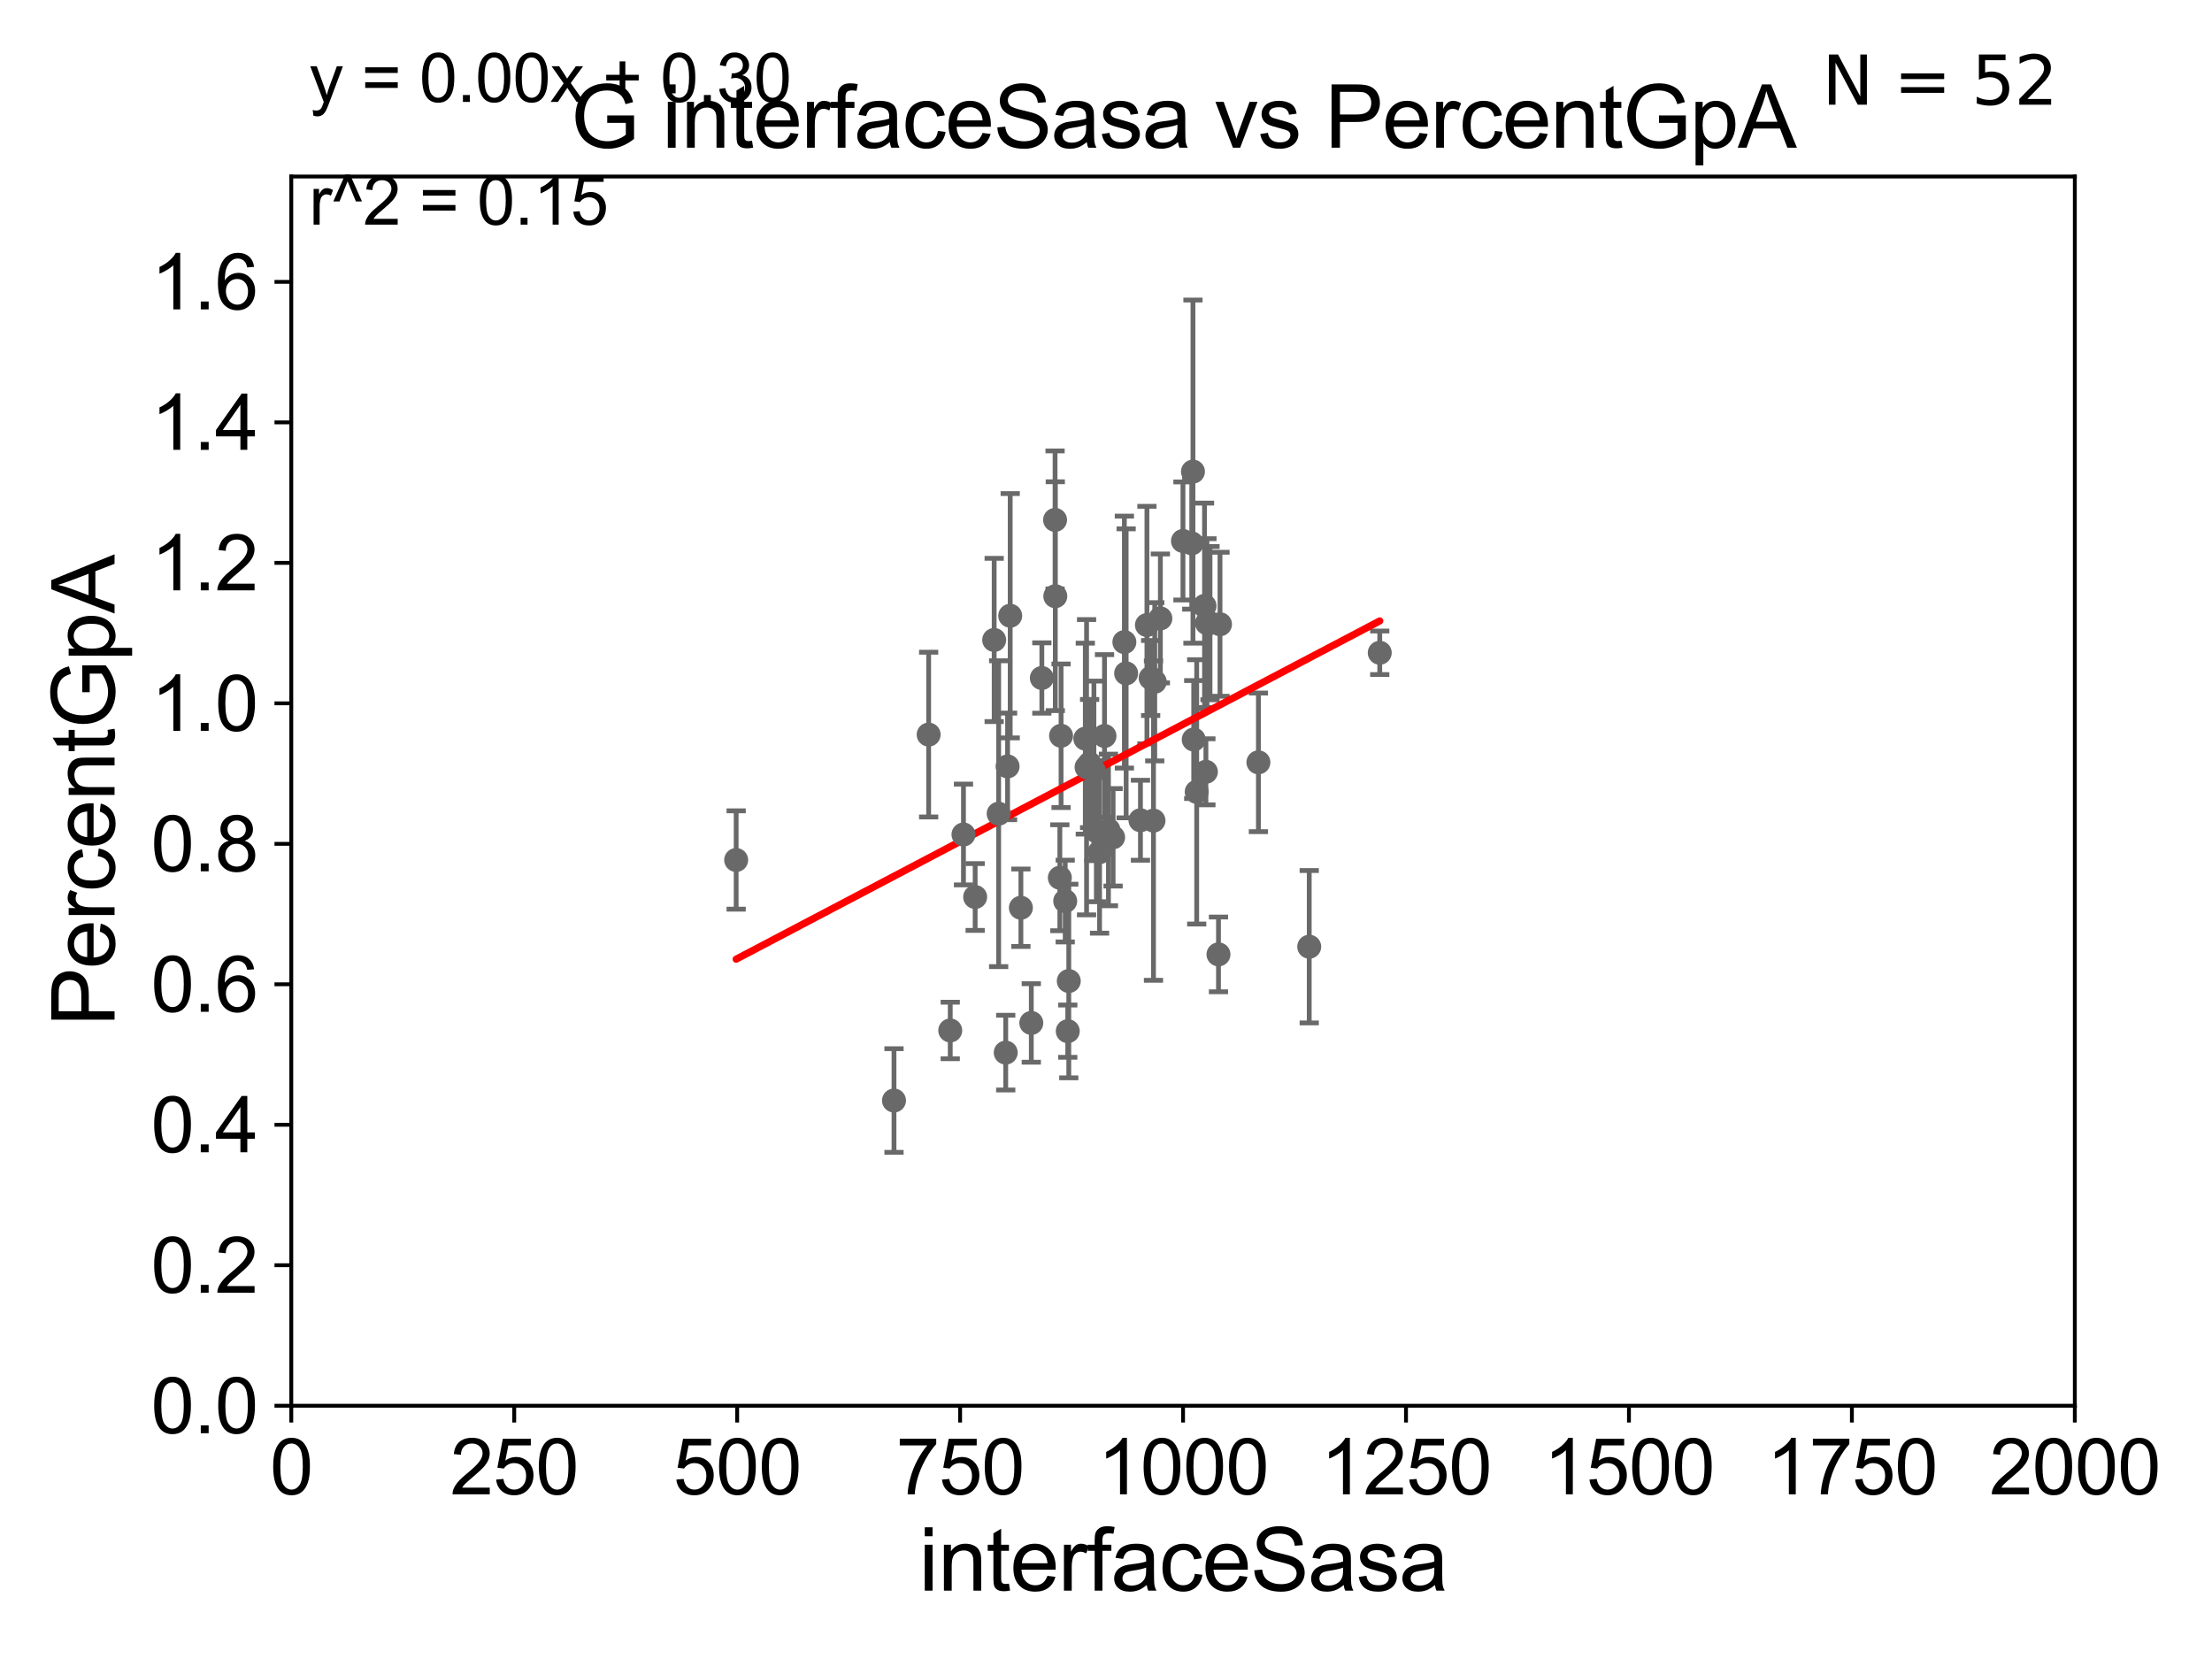<?xml version="1.0" encoding="utf-8" standalone="no"?>
<!DOCTYPE svg PUBLIC "-//W3C//DTD SVG 1.1//EN"
  "http://www.w3.org/Graphics/SVG/1.1/DTD/svg11.dtd">
<svg xmlns:xlink="http://www.w3.org/1999/xlink" width="460.8pt" height="345.6pt" viewBox="0 0 460.8 345.6" xmlns="http://www.w3.org/2000/svg" version="1.1">
 <defs>
  <style type="text/css">*{stroke-linejoin: round; stroke-linecap: butt}</style>
 </defs>
 <g id="figure_1">
  <g id="patch_1">
   <path d="M 0 345.6 
L 460.8 345.6 
L 460.8 0 
L 0 0 
z
" style="fill: #ffffff"/>
  </g>
  <g id="axes_1">
   <g id="patch_2">
    <path d="M 60.68 292.84 
L 432.225 292.84 
L 432.225 36.775 
L 60.68 36.775 
z
" style="fill: #ffffff"/>
   </g>
   <g id="PathCollection_1">
    <defs>
     <path id="m650d296011" d="M 0 1.118 
C 0.297 1.118 0.581 1 0.791 0.791 
C 1 0.581 1.118 0.297 1.118 0 
C 1.118 -0.297 1 -0.581 0.791 -0.791 
C 0.581 -1 0.297 -1.118 0 -1.118 
C -0.297 -1.118 -0.581 -1 -0.791 -0.791 
C -1 -0.581 -1.118 -0.297 -1.118 0 
C -1.118 0.297 -1 0.581 -0.791 0.791 
C -0.581 1 -0.297 1.118 0 1.118 
z
" style="stroke: #696969"/>
    </defs>
    <g clip-path="url(#pf15e095d59)">
     <use xlink:href="#m650d296011" x="239.702" y="141.24" style="fill: #696969; stroke: #696969"/>
     <use xlink:href="#m650d296011" x="287.426" y="135.984" style="fill: #696969; stroke: #696969"/>
     <use xlink:href="#m650d296011" x="221.039" y="153.276" style="fill: #696969; stroke: #696969"/>
     <use xlink:href="#m650d296011" x="246.432" y="112.694" style="fill: #696969; stroke: #696969"/>
     <use xlink:href="#m650d296011" x="200.71" y="173.84" style="fill: #696969; stroke: #696969"/>
     <use xlink:href="#m650d296011" x="214.838" y="213.098" style="fill: #696969; stroke: #696969"/>
     <use xlink:href="#m650d296011" x="197.953" y="214.664" style="fill: #696969; stroke: #696969"/>
     <use xlink:href="#m650d296011" x="219.839" y="124.199" style="fill: #696969; stroke: #696969"/>
     <use xlink:href="#m650d296011" x="227.883" y="160.586" style="fill: #696969; stroke: #696969"/>
     <use xlink:href="#m650d296011" x="230.909" y="172.893" style="fill: #696969; stroke: #696969"/>
     <use xlink:href="#m650d296011" x="153.356" y="179.153" style="fill: #696969; stroke: #696969"/>
     <use xlink:href="#m650d296011" x="210.444" y="128.271" style="fill: #696969; stroke: #696969"/>
     <use xlink:href="#m650d296011" x="220.786" y="182.855" style="fill: #696969; stroke: #696969"/>
     <use xlink:href="#m650d296011" x="251.21" y="160.782" style="fill: #696969; stroke: #696969"/>
     <use xlink:href="#m650d296011" x="226.987" y="159.059" style="fill: #696969; stroke: #696969"/>
     <use xlink:href="#m650d296011" x="209.898" y="159.655" style="fill: #696969; stroke: #696969"/>
     <use xlink:href="#m650d296011" x="203.143" y="186.859" style="fill: #696969; stroke: #696969"/>
     <use xlink:href="#m650d296011" x="222.648" y="204.363" style="fill: #696969; stroke: #696969"/>
     <use xlink:href="#m650d296011" x="226.09" y="153.873" style="fill: #696969; stroke: #696969"/>
     <use xlink:href="#m650d296011" x="253.831" y="198.817" style="fill: #696969; stroke: #696969"/>
     <use xlink:href="#m650d296011" x="272.737" y="197.218" style="fill: #696969; stroke: #696969"/>
     <use xlink:href="#m650d296011" x="231.882" y="174.428" style="fill: #696969; stroke: #696969"/>
     <use xlink:href="#m650d296011" x="208.038" y="169.507" style="fill: #696969; stroke: #696969"/>
     <use xlink:href="#m650d296011" x="186.236" y="229.259" style="fill: #696969; stroke: #696969"/>
     <use xlink:href="#m650d296011" x="240.292" y="170.946" style="fill: #696969; stroke: #696969"/>
     <use xlink:href="#m650d296011" x="207.104" y="133.316" style="fill: #696969; stroke: #696969"/>
     <use xlink:href="#m650d296011" x="222.434" y="214.811" style="fill: #696969; stroke: #696969"/>
     <use xlink:href="#m650d296011" x="238.927" y="130.211" style="fill: #696969; stroke: #696969"/>
     <use xlink:href="#m650d296011" x="262.15" y="158.81" style="fill: #696969; stroke: #696969"/>
     <use xlink:href="#m650d296011" x="250.926" y="126.225" style="fill: #696969; stroke: #696969"/>
     <use xlink:href="#m650d296011" x="217.034" y="141.241" style="fill: #696969; stroke: #696969"/>
     <use xlink:href="#m650d296011" x="248.674" y="154.059" style="fill: #696969; stroke: #696969"/>
     <use xlink:href="#m650d296011" x="248.267" y="113.195" style="fill: #696969; stroke: #696969"/>
     <use xlink:href="#m650d296011" x="254.149" y="130.045" style="fill: #696969; stroke: #696969"/>
     <use xlink:href="#m650d296011" x="219.79" y="108.307" style="fill: #696969; stroke: #696969"/>
     <use xlink:href="#m650d296011" x="229.06" y="177.53" style="fill: #696969; stroke: #696969"/>
     <use xlink:href="#m650d296011" x="237.578" y="170.873" style="fill: #696969; stroke: #696969"/>
     <use xlink:href="#m650d296011" x="249.295" y="164.96" style="fill: #696969; stroke: #696969"/>
     <use xlink:href="#m650d296011" x="241.726" y="128.83" style="fill: #696969; stroke: #696969"/>
     <use xlink:href="#m650d296011" x="251.426" y="129.809" style="fill: #696969; stroke: #696969"/>
     <use xlink:href="#m650d296011" x="228.395" y="173.16" style="fill: #696969; stroke: #696969"/>
     <use xlink:href="#m650d296011" x="252.067" y="129.815" style="fill: #696969; stroke: #696969"/>
     <use xlink:href="#m650d296011" x="221.903" y="187.708" style="fill: #696969; stroke: #696969"/>
     <use xlink:href="#m650d296011" x="234.227" y="133.761" style="fill: #696969; stroke: #696969"/>
     <use xlink:href="#m650d296011" x="193.455" y="153.029" style="fill: #696969; stroke: #696969"/>
     <use xlink:href="#m650d296011" x="230.088" y="153.321" style="fill: #696969; stroke: #696969"/>
     <use xlink:href="#m650d296011" x="212.67" y="189.101" style="fill: #696969; stroke: #696969"/>
     <use xlink:href="#m650d296011" x="234.595" y="140.27" style="fill: #696969; stroke: #696969"/>
     <use xlink:href="#m650d296011" x="226.352" y="159.824" style="fill: #696969; stroke: #696969"/>
     <use xlink:href="#m650d296011" x="248.516" y="98.244" style="fill: #696969; stroke: #696969"/>
     <use xlink:href="#m650d296011" x="240.556" y="142.026" style="fill: #696969; stroke: #696969"/>
     <use xlink:href="#m650d296011" x="209.512" y="219.277" style="fill: #696969; stroke: #696969"/>
    </g>
   </g>
   <g id="matplotlib.axis_1">
    <g id="xtick_1">
     <g id="line2d_1">
      <defs>
       <path id="me9f1867c6d" d="M 0 0 
L 0 3.5 
" style="stroke: #000000; stroke-width: 0.8"/>
      </defs>
      <g>
       <use xlink:href="#me9f1867c6d" x="60.68" y="292.84" style="stroke: #000000; stroke-width: 0.8"/>
      </g>
     </g>
     <g id="text_1">
      <!-- 0 -->
      <g transform="translate(56.231 311.293)scale(0.16 -0.16)">
       <defs>
        <path id="ArialMT-30" d="M 266 2259 
Q 266 3072 433 3567 
Q 600 4063 929 4331 
Q 1259 4600 1759 4600 
Q 2128 4600 2406 4451 
Q 2684 4303 2865 4023 
Q 3047 3744 3150 3342 
Q 3253 2941 3253 2259 
Q 3253 1453 3087 958 
Q 2922 463 2592 192 
Q 2263 -78 1759 -78 
Q 1097 -78 719 397 
Q 266 969 266 2259 
z
M 844 2259 
Q 844 1131 1108 757 
Q 1372 384 1759 384 
Q 2147 384 2411 759 
Q 2675 1134 2675 2259 
Q 2675 3391 2411 3762 
Q 2147 4134 1753 4134 
Q 1366 4134 1134 3806 
Q 844 3388 844 2259 
z
" transform="scale(0.016)"/>
       </defs>
       <use xlink:href="#ArialMT-30"/>
      </g>
     </g>
    </g>
    <g id="xtick_2">
     <g id="line2d_2">
      <g>
       <use xlink:href="#me9f1867c6d" x="107.123" y="292.84" style="stroke: #000000; stroke-width: 0.8"/>
      </g>
     </g>
     <g id="text_2">
      <!-- 250 -->
      <g transform="translate(93.777 311.293)scale(0.16 -0.16)">
       <defs>
        <path id="ArialMT-32" d="M 3222 541 
L 3222 0 
L 194 0 
Q 188 203 259 391 
Q 375 700 629 1000 
Q 884 1300 1366 1694 
Q 2113 2306 2375 2664 
Q 2638 3022 2638 3341 
Q 2638 3675 2398 3904 
Q 2159 4134 1775 4134 
Q 1369 4134 1125 3890 
Q 881 3647 878 3216 
L 300 3275 
Q 359 3922 746 4261 
Q 1134 4600 1788 4600 
Q 2447 4600 2831 4234 
Q 3216 3869 3216 3328 
Q 3216 3053 3103 2787 
Q 2991 2522 2730 2228 
Q 2469 1934 1863 1422 
Q 1356 997 1212 845 
Q 1069 694 975 541 
L 3222 541 
z
" transform="scale(0.016)"/>
        <path id="ArialMT-35" d="M 266 1200 
L 856 1250 
Q 922 819 1161 601 
Q 1400 384 1738 384 
Q 2144 384 2425 690 
Q 2706 997 2706 1503 
Q 2706 1984 2436 2262 
Q 2166 2541 1728 2541 
Q 1456 2541 1237 2417 
Q 1019 2294 894 2097 
L 366 2166 
L 809 4519 
L 3088 4519 
L 3088 3981 
L 1259 3981 
L 1013 2750 
Q 1425 3038 1878 3038 
Q 2478 3038 2890 2622 
Q 3303 2206 3303 1553 
Q 3303 931 2941 478 
Q 2500 -78 1738 -78 
Q 1113 -78 717 272 
Q 322 622 266 1200 
z
" transform="scale(0.016)"/>
       </defs>
       <use xlink:href="#ArialMT-32"/>
       <use xlink:href="#ArialMT-35" x="55.615"/>
       <use xlink:href="#ArialMT-30" x="111.23"/>
      </g>
     </g>
    </g>
    <g id="xtick_3">
     <g id="line2d_3">
      <g>
       <use xlink:href="#me9f1867c6d" x="153.566" y="292.84" style="stroke: #000000; stroke-width: 0.8"/>
      </g>
     </g>
     <g id="text_3">
      <!-- 500 -->
      <g transform="translate(140.22 311.293)scale(0.16 -0.16)">
       <use xlink:href="#ArialMT-35"/>
       <use xlink:href="#ArialMT-30" x="55.615"/>
       <use xlink:href="#ArialMT-30" x="111.23"/>
      </g>
     </g>
    </g>
    <g id="xtick_4">
     <g id="line2d_4">
      <g>
       <use xlink:href="#me9f1867c6d" x="200.009" y="292.84" style="stroke: #000000; stroke-width: 0.8"/>
      </g>
     </g>
     <g id="text_4">
      <!-- 750 -->
      <g transform="translate(186.663 311.293)scale(0.16 -0.16)">
       <defs>
        <path id="ArialMT-37" d="M 303 3981 
L 303 4522 
L 3269 4522 
L 3269 4084 
Q 2831 3619 2401 2847 
Q 1972 2075 1738 1259 
Q 1569 684 1522 0 
L 944 0 
Q 953 541 1156 1306 
Q 1359 2072 1739 2783 
Q 2119 3494 2547 3981 
L 303 3981 
z
" transform="scale(0.016)"/>
       </defs>
       <use xlink:href="#ArialMT-37"/>
       <use xlink:href="#ArialMT-35" x="55.615"/>
       <use xlink:href="#ArialMT-30" x="111.23"/>
      </g>
     </g>
    </g>
    <g id="xtick_5">
     <g id="line2d_5">
      <g>
       <use xlink:href="#me9f1867c6d" x="246.452" y="292.84" style="stroke: #000000; stroke-width: 0.8"/>
      </g>
     </g>
     <g id="text_5">
      <!-- 1000 -->
      <g transform="translate(228.657 311.293)scale(0.16 -0.16)">
       <defs>
        <path id="ArialMT-31" d="M 2384 0 
L 1822 0 
L 1822 3584 
Q 1619 3391 1289 3197 
Q 959 3003 697 2906 
L 697 3450 
Q 1169 3672 1522 3987 
Q 1875 4303 2022 4600 
L 2384 4600 
L 2384 0 
z
" transform="scale(0.016)"/>
       </defs>
       <use xlink:href="#ArialMT-31"/>
       <use xlink:href="#ArialMT-30" x="55.615"/>
       <use xlink:href="#ArialMT-30" x="111.23"/>
       <use xlink:href="#ArialMT-30" x="166.846"/>
      </g>
     </g>
    </g>
    <g id="xtick_6">
     <g id="line2d_6">
      <g>
       <use xlink:href="#me9f1867c6d" x="292.896" y="292.84" style="stroke: #000000; stroke-width: 0.8"/>
      </g>
     </g>
     <g id="text_6">
      <!-- 1250 -->
      <g transform="translate(275.101 311.293)scale(0.16 -0.16)">
       <use xlink:href="#ArialMT-31"/>
       <use xlink:href="#ArialMT-32" x="55.615"/>
       <use xlink:href="#ArialMT-35" x="111.23"/>
       <use xlink:href="#ArialMT-30" x="166.846"/>
      </g>
     </g>
    </g>
    <g id="xtick_7">
     <g id="line2d_7">
      <g>
       <use xlink:href="#me9f1867c6d" x="339.339" y="292.84" style="stroke: #000000; stroke-width: 0.8"/>
      </g>
     </g>
     <g id="text_7">
      <!-- 1500 -->
      <g transform="translate(321.544 311.293)scale(0.16 -0.16)">
       <use xlink:href="#ArialMT-31"/>
       <use xlink:href="#ArialMT-35" x="55.615"/>
       <use xlink:href="#ArialMT-30" x="111.23"/>
       <use xlink:href="#ArialMT-30" x="166.846"/>
      </g>
     </g>
    </g>
    <g id="xtick_8">
     <g id="line2d_8">
      <g>
       <use xlink:href="#me9f1867c6d" x="385.782" y="292.84" style="stroke: #000000; stroke-width: 0.8"/>
      </g>
     </g>
     <g id="text_8">
      <!-- 1750 -->
      <g transform="translate(367.987 311.293)scale(0.16 -0.16)">
       <use xlink:href="#ArialMT-31"/>
       <use xlink:href="#ArialMT-37" x="55.615"/>
       <use xlink:href="#ArialMT-35" x="111.23"/>
       <use xlink:href="#ArialMT-30" x="166.846"/>
      </g>
     </g>
    </g>
    <g id="xtick_9">
     <g id="line2d_9">
      <g>
       <use xlink:href="#me9f1867c6d" x="432.225" y="292.84" style="stroke: #000000; stroke-width: 0.8"/>
      </g>
     </g>
     <g id="text_9">
      <!-- 2000 -->
      <g transform="translate(414.43 311.293)scale(0.16 -0.16)">
       <use xlink:href="#ArialMT-32"/>
       <use xlink:href="#ArialMT-30" x="55.615"/>
       <use xlink:href="#ArialMT-30" x="111.23"/>
       <use xlink:href="#ArialMT-30" x="166.846"/>
      </g>
     </g>
    </g>
    <g id="text_10">
     <!-- interfaceSasa -->
     <g transform="translate(191.423 331.357)scale(0.18 -0.18)">
      <defs>
       <path id="ArialMT-69" d="M 425 3934 
L 425 4581 
L 988 4581 
L 988 3934 
L 425 3934 
z
M 425 0 
L 425 3319 
L 988 3319 
L 988 0 
L 425 0 
z
" transform="scale(0.016)"/>
       <path id="ArialMT-6e" d="M 422 0 
L 422 3319 
L 928 3319 
L 928 2847 
Q 1294 3394 1984 3394 
Q 2284 3394 2536 3286 
Q 2788 3178 2913 3003 
Q 3038 2828 3088 2588 
Q 3119 2431 3119 2041 
L 3119 0 
L 2556 0 
L 2556 2019 
Q 2556 2363 2490 2533 
Q 2425 2703 2258 2804 
Q 2091 2906 1866 2906 
Q 1506 2906 1245 2678 
Q 984 2450 984 1813 
L 984 0 
L 422 0 
z
" transform="scale(0.016)"/>
       <path id="ArialMT-74" d="M 1650 503 
L 1731 6 
Q 1494 -44 1306 -44 
Q 1000 -44 831 53 
Q 663 150 594 308 
Q 525 466 525 972 
L 525 2881 
L 113 2881 
L 113 3319 
L 525 3319 
L 525 4141 
L 1084 4478 
L 1084 3319 
L 1650 3319 
L 1650 2881 
L 1084 2881 
L 1084 941 
Q 1084 700 1114 631 
Q 1144 563 1211 522 
Q 1278 481 1403 481 
Q 1497 481 1650 503 
z
" transform="scale(0.016)"/>
       <path id="ArialMT-65" d="M 2694 1069 
L 3275 997 
Q 3138 488 2766 206 
Q 2394 -75 1816 -75 
Q 1088 -75 661 373 
Q 234 822 234 1631 
Q 234 2469 665 2931 
Q 1097 3394 1784 3394 
Q 2450 3394 2872 2941 
Q 3294 2488 3294 1666 
Q 3294 1616 3291 1516 
L 816 1516 
Q 847 969 1125 678 
Q 1403 388 1819 388 
Q 2128 388 2347 550 
Q 2566 713 2694 1069 
z
M 847 1978 
L 2700 1978 
Q 2663 2397 2488 2606 
Q 2219 2931 1791 2931 
Q 1403 2931 1139 2672 
Q 875 2413 847 1978 
z
" transform="scale(0.016)"/>
       <path id="ArialMT-72" d="M 416 0 
L 416 3319 
L 922 3319 
L 922 2816 
Q 1116 3169 1280 3281 
Q 1444 3394 1641 3394 
Q 1925 3394 2219 3213 
L 2025 2691 
Q 1819 2813 1613 2813 
Q 1428 2813 1281 2702 
Q 1134 2591 1072 2394 
Q 978 2094 978 1738 
L 978 0 
L 416 0 
z
" transform="scale(0.016)"/>
       <path id="ArialMT-66" d="M 556 0 
L 556 2881 
L 59 2881 
L 59 3319 
L 556 3319 
L 556 3672 
Q 556 4006 616 4169 
Q 697 4388 901 4523 
Q 1106 4659 1475 4659 
Q 1713 4659 2000 4603 
L 1916 4113 
Q 1741 4144 1584 4144 
Q 1328 4144 1222 4034 
Q 1116 3925 1116 3625 
L 1116 3319 
L 1763 3319 
L 1763 2881 
L 1116 2881 
L 1116 0 
L 556 0 
z
" transform="scale(0.016)"/>
       <path id="ArialMT-61" d="M 2588 409 
Q 2275 144 1986 34 
Q 1697 -75 1366 -75 
Q 819 -75 525 192 
Q 231 459 231 875 
Q 231 1119 342 1320 
Q 453 1522 633 1644 
Q 813 1766 1038 1828 
Q 1203 1872 1538 1913 
Q 2219 1994 2541 2106 
Q 2544 2222 2544 2253 
Q 2544 2597 2384 2738 
Q 2169 2928 1744 2928 
Q 1347 2928 1158 2789 
Q 969 2650 878 2297 
L 328 2372 
Q 403 2725 575 2942 
Q 747 3159 1072 3276 
Q 1397 3394 1825 3394 
Q 2250 3394 2515 3294 
Q 2781 3194 2906 3042 
Q 3031 2891 3081 2659 
Q 3109 2516 3109 2141 
L 3109 1391 
Q 3109 606 3145 398 
Q 3181 191 3288 0 
L 2700 0 
Q 2613 175 2588 409 
z
M 2541 1666 
Q 2234 1541 1622 1453 
Q 1275 1403 1131 1340 
Q 988 1278 909 1158 
Q 831 1038 831 891 
Q 831 666 1001 516 
Q 1172 366 1500 366 
Q 1825 366 2078 508 
Q 2331 650 2450 897 
Q 2541 1088 2541 1459 
L 2541 1666 
z
" transform="scale(0.016)"/>
       <path id="ArialMT-63" d="M 2588 1216 
L 3141 1144 
Q 3050 572 2676 248 
Q 2303 -75 1759 -75 
Q 1078 -75 664 370 
Q 250 816 250 1647 
Q 250 2184 428 2587 
Q 606 2991 970 3192 
Q 1334 3394 1763 3394 
Q 2303 3394 2647 3120 
Q 2991 2847 3088 2344 
L 2541 2259 
Q 2463 2594 2264 2762 
Q 2066 2931 1784 2931 
Q 1359 2931 1093 2626 
Q 828 2322 828 1663 
Q 828 994 1084 691 
Q 1341 388 1753 388 
Q 2084 388 2306 591 
Q 2528 794 2588 1216 
z
" transform="scale(0.016)"/>
       <path id="ArialMT-53" d="M 288 1472 
L 859 1522 
Q 900 1178 1048 958 
Q 1197 738 1509 602 
Q 1822 466 2213 466 
Q 2559 466 2825 569 
Q 3091 672 3220 851 
Q 3350 1031 3350 1244 
Q 3350 1459 3225 1620 
Q 3100 1781 2813 1891 
Q 2628 1963 1997 2114 
Q 1366 2266 1113 2400 
Q 784 2572 623 2826 
Q 463 3081 463 3397 
Q 463 3744 659 4045 
Q 856 4347 1234 4503 
Q 1613 4659 2075 4659 
Q 2584 4659 2973 4495 
Q 3363 4331 3572 4012 
Q 3781 3694 3797 3291 
L 3216 3247 
Q 3169 3681 2898 3903 
Q 2628 4125 2100 4125 
Q 1550 4125 1298 3923 
Q 1047 3722 1047 3438 
Q 1047 3191 1225 3031 
Q 1400 2872 2139 2705 
Q 2878 2538 3153 2413 
Q 3553 2228 3743 1945 
Q 3934 1663 3934 1294 
Q 3934 928 3725 604 
Q 3516 281 3123 101 
Q 2731 -78 2241 -78 
Q 1619 -78 1198 103 
Q 778 284 539 648 
Q 300 1013 288 1472 
z
" transform="scale(0.016)"/>
       <path id="ArialMT-73" d="M 197 991 
L 753 1078 
Q 800 744 1014 566 
Q 1228 388 1613 388 
Q 2000 388 2187 545 
Q 2375 703 2375 916 
Q 2375 1106 2209 1216 
Q 2094 1291 1634 1406 
Q 1016 1563 777 1677 
Q 538 1791 414 1992 
Q 291 2194 291 2438 
Q 291 2659 392 2848 
Q 494 3038 669 3163 
Q 800 3259 1026 3326 
Q 1253 3394 1513 3394 
Q 1903 3394 2198 3281 
Q 2494 3169 2634 2976 
Q 2775 2784 2828 2463 
L 2278 2388 
Q 2241 2644 2061 2787 
Q 1881 2931 1553 2931 
Q 1166 2931 1000 2803 
Q 834 2675 834 2503 
Q 834 2394 903 2306 
Q 972 2216 1119 2156 
Q 1203 2125 1616 2013 
Q 2213 1853 2448 1751 
Q 2684 1650 2818 1456 
Q 2953 1263 2953 975 
Q 2953 694 2789 445 
Q 2625 197 2315 61 
Q 2006 -75 1616 -75 
Q 969 -75 630 194 
Q 291 463 197 991 
z
" transform="scale(0.016)"/>
      </defs>
      <use xlink:href="#ArialMT-69"/>
      <use xlink:href="#ArialMT-6e" x="22.217"/>
      <use xlink:href="#ArialMT-74" x="77.832"/>
      <use xlink:href="#ArialMT-65" x="105.615"/>
      <use xlink:href="#ArialMT-72" x="161.23"/>
      <use xlink:href="#ArialMT-66" x="194.531"/>
      <use xlink:href="#ArialMT-61" x="222.314"/>
      <use xlink:href="#ArialMT-63" x="277.93"/>
      <use xlink:href="#ArialMT-65" x="327.93"/>
      <use xlink:href="#ArialMT-53" x="383.545"/>
      <use xlink:href="#ArialMT-61" x="450.244"/>
      <use xlink:href="#ArialMT-73" x="505.859"/>
      <use xlink:href="#ArialMT-61" x="555.859"/>
     </g>
    </g>
   </g>
   <g id="matplotlib.axis_2">
    <g id="ytick_1">
     <g id="line2d_10">
      <defs>
       <path id="m28df753474" d="M 0 0 
L -3.5 0 
" style="stroke: #000000; stroke-width: 0.8"/>
      </defs>
      <g>
       <use xlink:href="#m28df753474" x="60.68" y="292.84" style="stroke: #000000; stroke-width: 0.8"/>
      </g>
     </g>
     <g id="text_11">
      <!-- 0.0 -->
      <g transform="translate(31.44 298.566)scale(0.16 -0.16)">
       <defs>
        <path id="ArialMT-2e" d="M 581 0 
L 581 641 
L 1222 641 
L 1222 0 
L 581 0 
z
" transform="scale(0.016)"/>
       </defs>
       <use xlink:href="#ArialMT-30"/>
       <use xlink:href="#ArialMT-2e" x="55.615"/>
       <use xlink:href="#ArialMT-30" x="83.398"/>
      </g>
     </g>
    </g>
    <g id="ytick_2">
     <g id="line2d_11">
      <g>
       <use xlink:href="#m28df753474" x="60.68" y="263.575" style="stroke: #000000; stroke-width: 0.8"/>
      </g>
     </g>
     <g id="text_12">
      <!-- 0.2 -->
      <g transform="translate(31.44 269.302)scale(0.16 -0.16)">
       <use xlink:href="#ArialMT-30"/>
       <use xlink:href="#ArialMT-2e" x="55.615"/>
       <use xlink:href="#ArialMT-32" x="83.398"/>
      </g>
     </g>
    </g>
    <g id="ytick_3">
     <g id="line2d_12">
      <g>
       <use xlink:href="#m28df753474" x="60.68" y="234.311" style="stroke: #000000; stroke-width: 0.8"/>
      </g>
     </g>
     <g id="text_13">
      <!-- 0.4 -->
      <g transform="translate(31.44 240.037)scale(0.16 -0.16)">
       <defs>
        <path id="ArialMT-34" d="M 2069 0 
L 2069 1097 
L 81 1097 
L 81 1613 
L 2172 4581 
L 2631 4581 
L 2631 1613 
L 3250 1613 
L 3250 1097 
L 2631 1097 
L 2631 0 
L 2069 0 
z
M 2069 1613 
L 2069 3678 
L 634 1613 
L 2069 1613 
z
" transform="scale(0.016)"/>
       </defs>
       <use xlink:href="#ArialMT-30"/>
       <use xlink:href="#ArialMT-2e" x="55.615"/>
       <use xlink:href="#ArialMT-34" x="83.398"/>
      </g>
     </g>
    </g>
    <g id="ytick_4">
     <g id="line2d_13">
      <g>
       <use xlink:href="#m28df753474" x="60.68" y="205.046" style="stroke: #000000; stroke-width: 0.8"/>
      </g>
     </g>
     <g id="text_14">
      <!-- 0.6 -->
      <g transform="translate(31.44 210.772)scale(0.16 -0.16)">
       <defs>
        <path id="ArialMT-36" d="M 3184 3459 
L 2625 3416 
Q 2550 3747 2413 3897 
Q 2184 4138 1850 4138 
Q 1581 4138 1378 3988 
Q 1113 3794 959 3422 
Q 806 3050 800 2363 
Q 1003 2672 1297 2822 
Q 1591 2972 1913 2972 
Q 2475 2972 2870 2558 
Q 3266 2144 3266 1488 
Q 3266 1056 3080 686 
Q 2894 316 2569 119 
Q 2244 -78 1831 -78 
Q 1128 -78 684 439 
Q 241 956 241 2144 
Q 241 3472 731 4075 
Q 1159 4600 1884 4600 
Q 2425 4600 2770 4297 
Q 3116 3994 3184 3459 
z
M 888 1484 
Q 888 1194 1011 928 
Q 1134 663 1356 523 
Q 1578 384 1822 384 
Q 2178 384 2434 671 
Q 2691 959 2691 1453 
Q 2691 1928 2437 2201 
Q 2184 2475 1800 2475 
Q 1419 2475 1153 2201 
Q 888 1928 888 1484 
z
" transform="scale(0.016)"/>
       </defs>
       <use xlink:href="#ArialMT-30"/>
       <use xlink:href="#ArialMT-2e" x="55.615"/>
       <use xlink:href="#ArialMT-36" x="83.398"/>
      </g>
     </g>
    </g>
    <g id="ytick_5">
     <g id="line2d_14">
      <g>
       <use xlink:href="#m28df753474" x="60.68" y="175.782" style="stroke: #000000; stroke-width: 0.8"/>
      </g>
     </g>
     <g id="text_15">
      <!-- 0.8 -->
      <g transform="translate(31.44 181.508)scale(0.16 -0.16)">
       <defs>
        <path id="ArialMT-38" d="M 1131 2484 
Q 781 2613 612 2850 
Q 444 3088 444 3419 
Q 444 3919 803 4259 
Q 1163 4600 1759 4600 
Q 2359 4600 2725 4251 
Q 3091 3903 3091 3403 
Q 3091 3084 2923 2848 
Q 2756 2613 2416 2484 
Q 2838 2347 3058 2040 
Q 3278 1734 3278 1309 
Q 3278 722 2862 322 
Q 2447 -78 1769 -78 
Q 1091 -78 675 323 
Q 259 725 259 1325 
Q 259 1772 486 2073 
Q 713 2375 1131 2484 
z
M 1019 3438 
Q 1019 3113 1228 2906 
Q 1438 2700 1772 2700 
Q 2097 2700 2305 2904 
Q 2513 3109 2513 3406 
Q 2513 3716 2298 3927 
Q 2084 4138 1766 4138 
Q 1444 4138 1231 3931 
Q 1019 3725 1019 3438 
z
M 838 1322 
Q 838 1081 952 856 
Q 1066 631 1291 507 
Q 1516 384 1775 384 
Q 2178 384 2440 643 
Q 2703 903 2703 1303 
Q 2703 1709 2433 1975 
Q 2163 2241 1756 2241 
Q 1359 2241 1098 1978 
Q 838 1716 838 1322 
z
" transform="scale(0.016)"/>
       </defs>
       <use xlink:href="#ArialMT-30"/>
       <use xlink:href="#ArialMT-2e" x="55.615"/>
       <use xlink:href="#ArialMT-38" x="83.398"/>
      </g>
     </g>
    </g>
    <g id="ytick_6">
     <g id="line2d_15">
      <g>
       <use xlink:href="#m28df753474" x="60.68" y="146.517" style="stroke: #000000; stroke-width: 0.8"/>
      </g>
     </g>
     <g id="text_16">
      <!-- 1.0 -->
      <g transform="translate(31.44 152.243)scale(0.16 -0.16)">
       <use xlink:href="#ArialMT-31"/>
       <use xlink:href="#ArialMT-2e" x="55.615"/>
       <use xlink:href="#ArialMT-30" x="83.398"/>
      </g>
     </g>
    </g>
    <g id="ytick_7">
     <g id="line2d_16">
      <g>
       <use xlink:href="#m28df753474" x="60.68" y="117.252" style="stroke: #000000; stroke-width: 0.8"/>
      </g>
     </g>
     <g id="text_17">
      <!-- 1.2 -->
      <g transform="translate(31.44 122.979)scale(0.16 -0.16)">
       <use xlink:href="#ArialMT-31"/>
       <use xlink:href="#ArialMT-2e" x="55.615"/>
       <use xlink:href="#ArialMT-32" x="83.398"/>
      </g>
     </g>
    </g>
    <g id="ytick_8">
     <g id="line2d_17">
      <g>
       <use xlink:href="#m28df753474" x="60.68" y="87.988" style="stroke: #000000; stroke-width: 0.8"/>
      </g>
     </g>
     <g id="text_18">
      <!-- 1.4 -->
      <g transform="translate(31.44 93.714)scale(0.16 -0.16)">
       <use xlink:href="#ArialMT-31"/>
       <use xlink:href="#ArialMT-2e" x="55.615"/>
       <use xlink:href="#ArialMT-34" x="83.398"/>
      </g>
     </g>
    </g>
    <g id="ytick_9">
     <g id="line2d_18">
      <g>
       <use xlink:href="#m28df753474" x="60.68" y="58.723" style="stroke: #000000; stroke-width: 0.8"/>
      </g>
     </g>
     <g id="text_19">
      <!-- 1.6 -->
      <g transform="translate(31.44 64.45)scale(0.16 -0.16)">
       <use xlink:href="#ArialMT-31"/>
       <use xlink:href="#ArialMT-2e" x="55.615"/>
       <use xlink:href="#ArialMT-36" x="83.398"/>
      </g>
     </g>
    </g>
    <g id="text_20">
     <!-- PercentGpA -->
     <g transform="translate(23.863 213.831)rotate(-90)scale(0.18 -0.18)">
      <defs>
       <path id="ArialMT-50" d="M 494 0 
L 494 4581 
L 2222 4581 
Q 2678 4581 2919 4538 
Q 3256 4481 3484 4323 
Q 3713 4166 3852 3881 
Q 3991 3597 3991 3256 
Q 3991 2672 3619 2267 
Q 3247 1863 2275 1863 
L 1100 1863 
L 1100 0 
L 494 0 
z
M 1100 2403 
L 2284 2403 
Q 2872 2403 3119 2622 
Q 3366 2841 3366 3238 
Q 3366 3525 3220 3729 
Q 3075 3934 2838 4000 
Q 2684 4041 2272 4041 
L 1100 4041 
L 1100 2403 
z
" transform="scale(0.016)"/>
       <path id="ArialMT-47" d="M 2638 1797 
L 2638 2334 
L 4578 2338 
L 4578 638 
Q 4131 281 3656 101 
Q 3181 -78 2681 -78 
Q 2006 -78 1454 211 
Q 903 500 622 1047 
Q 341 1594 341 2269 
Q 341 2938 620 3517 
Q 900 4097 1425 4378 
Q 1950 4659 2634 4659 
Q 3131 4659 3532 4498 
Q 3934 4338 4162 4050 
Q 4391 3763 4509 3300 
L 3963 3150 
Q 3859 3500 3706 3700 
Q 3553 3900 3268 4020 
Q 2984 4141 2638 4141 
Q 2222 4141 1919 4014 
Q 1616 3888 1430 3681 
Q 1244 3475 1141 3228 
Q 966 2803 966 2306 
Q 966 1694 1177 1281 
Q 1388 869 1791 669 
Q 2194 469 2647 469 
Q 3041 469 3416 620 
Q 3791 772 3984 944 
L 3984 1797 
L 2638 1797 
z
" transform="scale(0.016)"/>
       <path id="ArialMT-70" d="M 422 -1272 
L 422 3319 
L 934 3319 
L 934 2888 
Q 1116 3141 1344 3267 
Q 1572 3394 1897 3394 
Q 2322 3394 2647 3175 
Q 2972 2956 3137 2557 
Q 3303 2159 3303 1684 
Q 3303 1175 3120 767 
Q 2938 359 2589 142 
Q 2241 -75 1856 -75 
Q 1575 -75 1351 44 
Q 1128 163 984 344 
L 984 -1272 
L 422 -1272 
z
M 931 1641 
Q 931 1000 1190 694 
Q 1450 388 1819 388 
Q 2194 388 2461 705 
Q 2728 1022 2728 1688 
Q 2728 2322 2467 2637 
Q 2206 2953 1844 2953 
Q 1484 2953 1207 2617 
Q 931 2281 931 1641 
z
" transform="scale(0.016)"/>
       <path id="ArialMT-41" d="M -9 0 
L 1750 4581 
L 2403 4581 
L 4278 0 
L 3588 0 
L 3053 1388 
L 1138 1388 
L 634 0 
L -9 0 
z
M 1313 1881 
L 2866 1881 
L 2388 3150 
Q 2169 3728 2063 4100 
Q 1975 3659 1816 3225 
L 1313 1881 
z
" transform="scale(0.016)"/>
      </defs>
      <use xlink:href="#ArialMT-50"/>
      <use xlink:href="#ArialMT-65" x="66.699"/>
      <use xlink:href="#ArialMT-72" x="122.314"/>
      <use xlink:href="#ArialMT-63" x="155.615"/>
      <use xlink:href="#ArialMT-65" x="205.615"/>
      <use xlink:href="#ArialMT-6e" x="261.23"/>
      <use xlink:href="#ArialMT-74" x="316.846"/>
      <use xlink:href="#ArialMT-47" x="344.629"/>
      <use xlink:href="#ArialMT-70" x="422.412"/>
      <use xlink:href="#ArialMT-41" x="478.027"/>
     </g>
    </g>
   </g>
   <g id="LineCollection_1">
    <path d="M 239.702 149.056 
L 239.702 133.425 
" clip-path="url(#pf15e095d59)" style="fill: none; stroke: #696969"/>
    <path d="M 287.426 140.52 
L 287.426 131.448 
" clip-path="url(#pf15e095d59)" style="fill: none; stroke: #696969"/>
    <path d="M 221.039 168.229 
L 221.039 138.323 
" clip-path="url(#pf15e095d59)" style="fill: none; stroke: #696969"/>
    <path d="M 246.432 124.987 
L 246.432 100.401 
" clip-path="url(#pf15e095d59)" style="fill: none; stroke: #696969"/>
    <path d="M 200.71 184.335 
L 200.71 163.345 
" clip-path="url(#pf15e095d59)" style="fill: none; stroke: #696969"/>
    <path d="M 214.838 221.275 
L 214.838 204.922 
" clip-path="url(#pf15e095d59)" style="fill: none; stroke: #696969"/>
    <path d="M 197.953 220.552 
L 197.953 208.777 
" clip-path="url(#pf15e095d59)" style="fill: none; stroke: #696969"/>
    <path d="M 219.839 148.034 
L 219.839 100.364 
" clip-path="url(#pf15e095d59)" style="fill: none; stroke: #696969"/>
    <path d="M 227.883 179.29 
L 227.883 141.882 
" clip-path="url(#pf15e095d59)" style="fill: none; stroke: #696969"/>
    <path d="M 230.909 188.684 
L 230.909 157.102 
" clip-path="url(#pf15e095d59)" style="fill: none; stroke: #696969"/>
    <path d="M 153.356 189.393 
L 153.356 168.912 
" clip-path="url(#pf15e095d59)" style="fill: none; stroke: #696969"/>
    <path d="M 210.444 153.721 
L 210.444 102.821 
" clip-path="url(#pf15e095d59)" style="fill: none; stroke: #696969"/>
    <path d="M 220.786 193.889 
L 220.786 171.821 
" clip-path="url(#pf15e095d59)" style="fill: none; stroke: #696969"/>
    <path d="M 251.21 167.666 
L 251.21 153.898 
" clip-path="url(#pf15e095d59)" style="fill: none; stroke: #696969"/>
    <path d="M 226.987 172.405 
L 226.987 145.712 
" clip-path="url(#pf15e095d59)" style="fill: none; stroke: #696969"/>
    <path d="M 209.898 170.762 
L 209.898 148.549 
" clip-path="url(#pf15e095d59)" style="fill: none; stroke: #696969"/>
    <path d="M 203.143 193.819 
L 203.143 179.899 
" clip-path="url(#pf15e095d59)" style="fill: none; stroke: #696969"/>
    <path d="M 222.648 224.535 
L 222.648 184.191 
" clip-path="url(#pf15e095d59)" style="fill: none; stroke: #696969"/>
    <path d="M 226.09 173.761 
L 226.09 133.985 
" clip-path="url(#pf15e095d59)" style="fill: none; stroke: #696969"/>
    <path d="M 253.831 206.602 
L 253.831 191.033 
" clip-path="url(#pf15e095d59)" style="fill: none; stroke: #696969"/>
    <path d="M 272.737 213.092 
L 272.737 181.345 
" clip-path="url(#pf15e095d59)" style="fill: none; stroke: #696969"/>
    <path d="M 231.882 184.578 
L 231.882 164.278 
" clip-path="url(#pf15e095d59)" style="fill: none; stroke: #696969"/>
    <path d="M 208.038 201.362 
L 208.038 137.652 
" clip-path="url(#pf15e095d59)" style="fill: none; stroke: #696969"/>
    <path d="M 186.236 240.051 
L 186.236 218.466 
" clip-path="url(#pf15e095d59)" style="fill: none; stroke: #696969"/>
    <path d="M 240.292 204.216 
L 240.292 137.675 
" clip-path="url(#pf15e095d59)" style="fill: none; stroke: #696969"/>
    <path d="M 207.104 150.319 
L 207.104 116.313 
" clip-path="url(#pf15e095d59)" style="fill: none; stroke: #696969"/>
    <path d="M 222.434 220.259 
L 222.434 209.363 
" clip-path="url(#pf15e095d59)" style="fill: none; stroke: #696969"/>
    <path d="M 238.927 154.95 
L 238.927 105.473 
" clip-path="url(#pf15e095d59)" style="fill: none; stroke: #696969"/>
    <path d="M 262.15 173.248 
L 262.15 144.373 
" clip-path="url(#pf15e095d59)" style="fill: none; stroke: #696969"/>
    <path d="M 250.926 147.644 
L 250.926 104.806 
" clip-path="url(#pf15e095d59)" style="fill: none; stroke: #696969"/>
    <path d="M 217.034 148.57 
L 217.034 133.913 
" clip-path="url(#pf15e095d59)" style="fill: none; stroke: #696969"/>
    <path d="M 248.674 166.344 
L 248.674 141.774 
" clip-path="url(#pf15e095d59)" style="fill: none; stroke: #696969"/>
    <path d="M 248.267 126.9 
L 248.267 99.49 
" clip-path="url(#pf15e095d59)" style="fill: none; stroke: #696969"/>
    <path d="M 254.149 145.04 
L 254.149 115.05 
" clip-path="url(#pf15e095d59)" style="fill: none; stroke: #696969"/>
    <path d="M 219.79 122.681 
L 219.79 93.933 
" clip-path="url(#pf15e095d59)" style="fill: none; stroke: #696969"/>
    <path d="M 229.06 194.397 
L 229.06 160.662 
" clip-path="url(#pf15e095d59)" style="fill: none; stroke: #696969"/>
    <path d="M 237.578 179.204 
L 237.578 162.542 
" clip-path="url(#pf15e095d59)" style="fill: none; stroke: #696969"/>
    <path d="M 249.295 192.492 
L 249.295 137.428 
" clip-path="url(#pf15e095d59)" style="fill: none; stroke: #696969"/>
    <path d="M 241.726 142.256 
L 241.726 115.404 
" clip-path="url(#pf15e095d59)" style="fill: none; stroke: #696969"/>
    <path d="M 251.426 147.398 
L 251.426 112.22 
" clip-path="url(#pf15e095d59)" style="fill: none; stroke: #696969"/>
    <path d="M 228.395 187.848 
L 228.395 158.473 
" clip-path="url(#pf15e095d59)" style="fill: none; stroke: #696969"/>
    <path d="M 252.067 145.774 
L 252.067 113.856 
" clip-path="url(#pf15e095d59)" style="fill: none; stroke: #696969"/>
    <path d="M 221.903 196.225 
L 221.903 179.191 
" clip-path="url(#pf15e095d59)" style="fill: none; stroke: #696969"/>
    <path d="M 234.227 160.002 
L 234.227 107.521 
" clip-path="url(#pf15e095d59)" style="fill: none; stroke: #696969"/>
    <path d="M 193.455 170.188 
L 193.455 135.87 
" clip-path="url(#pf15e095d59)" style="fill: none; stroke: #696969"/>
    <path d="M 230.088 170.269 
L 230.088 136.372 
" clip-path="url(#pf15e095d59)" style="fill: none; stroke: #696969"/>
    <path d="M 212.67 197.169 
L 212.67 181.032 
" clip-path="url(#pf15e095d59)" style="fill: none; stroke: #696969"/>
    <path d="M 234.595 170.369 
L 234.595 110.171 
" clip-path="url(#pf15e095d59)" style="fill: none; stroke: #696969"/>
    <path d="M 226.352 190.579 
L 226.352 129.068 
" clip-path="url(#pf15e095d59)" style="fill: none; stroke: #696969"/>
    <path d="M 248.516 133.986 
L 248.516 62.503 
" clip-path="url(#pf15e095d59)" style="fill: none; stroke: #696969"/>
    <path d="M 240.556 158.513 
L 240.556 125.539 
" clip-path="url(#pf15e095d59)" style="fill: none; stroke: #696969"/>
    <path d="M 209.512 227.063 
L 209.512 211.491 
" clip-path="url(#pf15e095d59)" style="fill: none; stroke: #696969"/>
   </g>
   <g id="line2d_19">
    <defs>
     <path id="md9f58a309d" d="M 2 0 
L -2 -0 
" style="stroke: #696969"/>
    </defs>
    <g clip-path="url(#pf15e095d59)">
     <use xlink:href="#md9f58a309d" x="239.702" y="149.056" style="fill: #696969; stroke: #696969"/>
     <use xlink:href="#md9f58a309d" x="287.426" y="140.52" style="fill: #696969; stroke: #696969"/>
     <use xlink:href="#md9f58a309d" x="221.039" y="168.229" style="fill: #696969; stroke: #696969"/>
     <use xlink:href="#md9f58a309d" x="246.432" y="124.987" style="fill: #696969; stroke: #696969"/>
     <use xlink:href="#md9f58a309d" x="200.71" y="184.335" style="fill: #696969; stroke: #696969"/>
     <use xlink:href="#md9f58a309d" x="214.838" y="221.275" style="fill: #696969; stroke: #696969"/>
     <use xlink:href="#md9f58a309d" x="197.953" y="220.552" style="fill: #696969; stroke: #696969"/>
     <use xlink:href="#md9f58a309d" x="219.839" y="148.034" style="fill: #696969; stroke: #696969"/>
     <use xlink:href="#md9f58a309d" x="227.883" y="179.29" style="fill: #696969; stroke: #696969"/>
     <use xlink:href="#md9f58a309d" x="230.909" y="188.684" style="fill: #696969; stroke: #696969"/>
     <use xlink:href="#md9f58a309d" x="153.356" y="189.393" style="fill: #696969; stroke: #696969"/>
     <use xlink:href="#md9f58a309d" x="210.444" y="153.721" style="fill: #696969; stroke: #696969"/>
     <use xlink:href="#md9f58a309d" x="220.786" y="193.889" style="fill: #696969; stroke: #696969"/>
     <use xlink:href="#md9f58a309d" x="251.21" y="167.666" style="fill: #696969; stroke: #696969"/>
     <use xlink:href="#md9f58a309d" x="226.987" y="172.405" style="fill: #696969; stroke: #696969"/>
     <use xlink:href="#md9f58a309d" x="209.898" y="170.762" style="fill: #696969; stroke: #696969"/>
     <use xlink:href="#md9f58a309d" x="203.143" y="193.819" style="fill: #696969; stroke: #696969"/>
     <use xlink:href="#md9f58a309d" x="222.648" y="224.535" style="fill: #696969; stroke: #696969"/>
     <use xlink:href="#md9f58a309d" x="226.09" y="173.761" style="fill: #696969; stroke: #696969"/>
     <use xlink:href="#md9f58a309d" x="253.831" y="206.602" style="fill: #696969; stroke: #696969"/>
     <use xlink:href="#md9f58a309d" x="272.737" y="213.092" style="fill: #696969; stroke: #696969"/>
     <use xlink:href="#md9f58a309d" x="231.882" y="184.578" style="fill: #696969; stroke: #696969"/>
     <use xlink:href="#md9f58a309d" x="208.038" y="201.362" style="fill: #696969; stroke: #696969"/>
     <use xlink:href="#md9f58a309d" x="186.236" y="240.051" style="fill: #696969; stroke: #696969"/>
     <use xlink:href="#md9f58a309d" x="240.292" y="204.216" style="fill: #696969; stroke: #696969"/>
     <use xlink:href="#md9f58a309d" x="207.104" y="150.319" style="fill: #696969; stroke: #696969"/>
     <use xlink:href="#md9f58a309d" x="222.434" y="220.259" style="fill: #696969; stroke: #696969"/>
     <use xlink:href="#md9f58a309d" x="238.927" y="154.95" style="fill: #696969; stroke: #696969"/>
     <use xlink:href="#md9f58a309d" x="262.15" y="173.248" style="fill: #696969; stroke: #696969"/>
     <use xlink:href="#md9f58a309d" x="250.926" y="147.644" style="fill: #696969; stroke: #696969"/>
     <use xlink:href="#md9f58a309d" x="217.034" y="148.57" style="fill: #696969; stroke: #696969"/>
     <use xlink:href="#md9f58a309d" x="248.674" y="166.344" style="fill: #696969; stroke: #696969"/>
     <use xlink:href="#md9f58a309d" x="248.267" y="126.9" style="fill: #696969; stroke: #696969"/>
     <use xlink:href="#md9f58a309d" x="254.149" y="145.04" style="fill: #696969; stroke: #696969"/>
     <use xlink:href="#md9f58a309d" x="219.79" y="122.681" style="fill: #696969; stroke: #696969"/>
     <use xlink:href="#md9f58a309d" x="229.06" y="194.397" style="fill: #696969; stroke: #696969"/>
     <use xlink:href="#md9f58a309d" x="237.578" y="179.204" style="fill: #696969; stroke: #696969"/>
     <use xlink:href="#md9f58a309d" x="249.295" y="192.492" style="fill: #696969; stroke: #696969"/>
     <use xlink:href="#md9f58a309d" x="241.726" y="142.256" style="fill: #696969; stroke: #696969"/>
     <use xlink:href="#md9f58a309d" x="251.426" y="147.398" style="fill: #696969; stroke: #696969"/>
     <use xlink:href="#md9f58a309d" x="228.395" y="187.848" style="fill: #696969; stroke: #696969"/>
     <use xlink:href="#md9f58a309d" x="252.067" y="145.774" style="fill: #696969; stroke: #696969"/>
     <use xlink:href="#md9f58a309d" x="221.903" y="196.225" style="fill: #696969; stroke: #696969"/>
     <use xlink:href="#md9f58a309d" x="234.227" y="160.002" style="fill: #696969; stroke: #696969"/>
     <use xlink:href="#md9f58a309d" x="193.455" y="170.188" style="fill: #696969; stroke: #696969"/>
     <use xlink:href="#md9f58a309d" x="230.088" y="170.269" style="fill: #696969; stroke: #696969"/>
     <use xlink:href="#md9f58a309d" x="212.67" y="197.169" style="fill: #696969; stroke: #696969"/>
     <use xlink:href="#md9f58a309d" x="234.595" y="170.369" style="fill: #696969; stroke: #696969"/>
     <use xlink:href="#md9f58a309d" x="226.352" y="190.579" style="fill: #696969; stroke: #696969"/>
     <use xlink:href="#md9f58a309d" x="248.516" y="133.986" style="fill: #696969; stroke: #696969"/>
     <use xlink:href="#md9f58a309d" x="240.556" y="158.513" style="fill: #696969; stroke: #696969"/>
     <use xlink:href="#md9f58a309d" x="209.512" y="227.063" style="fill: #696969; stroke: #696969"/>
    </g>
   </g>
   <g id="line2d_20">
    <g clip-path="url(#pf15e095d59)">
     <use xlink:href="#md9f58a309d" x="239.702" y="133.425" style="fill: #696969; stroke: #696969"/>
     <use xlink:href="#md9f58a309d" x="287.426" y="131.448" style="fill: #696969; stroke: #696969"/>
     <use xlink:href="#md9f58a309d" x="221.039" y="138.323" style="fill: #696969; stroke: #696969"/>
     <use xlink:href="#md9f58a309d" x="246.432" y="100.401" style="fill: #696969; stroke: #696969"/>
     <use xlink:href="#md9f58a309d" x="200.71" y="163.345" style="fill: #696969; stroke: #696969"/>
     <use xlink:href="#md9f58a309d" x="214.838" y="204.922" style="fill: #696969; stroke: #696969"/>
     <use xlink:href="#md9f58a309d" x="197.953" y="208.777" style="fill: #696969; stroke: #696969"/>
     <use xlink:href="#md9f58a309d" x="219.839" y="100.364" style="fill: #696969; stroke: #696969"/>
     <use xlink:href="#md9f58a309d" x="227.883" y="141.882" style="fill: #696969; stroke: #696969"/>
     <use xlink:href="#md9f58a309d" x="230.909" y="157.102" style="fill: #696969; stroke: #696969"/>
     <use xlink:href="#md9f58a309d" x="153.356" y="168.912" style="fill: #696969; stroke: #696969"/>
     <use xlink:href="#md9f58a309d" x="210.444" y="102.821" style="fill: #696969; stroke: #696969"/>
     <use xlink:href="#md9f58a309d" x="220.786" y="171.821" style="fill: #696969; stroke: #696969"/>
     <use xlink:href="#md9f58a309d" x="251.21" y="153.898" style="fill: #696969; stroke: #696969"/>
     <use xlink:href="#md9f58a309d" x="226.987" y="145.712" style="fill: #696969; stroke: #696969"/>
     <use xlink:href="#md9f58a309d" x="209.898" y="148.549" style="fill: #696969; stroke: #696969"/>
     <use xlink:href="#md9f58a309d" x="203.143" y="179.899" style="fill: #696969; stroke: #696969"/>
     <use xlink:href="#md9f58a309d" x="222.648" y="184.191" style="fill: #696969; stroke: #696969"/>
     <use xlink:href="#md9f58a309d" x="226.09" y="133.985" style="fill: #696969; stroke: #696969"/>
     <use xlink:href="#md9f58a309d" x="253.831" y="191.033" style="fill: #696969; stroke: #696969"/>
     <use xlink:href="#md9f58a309d" x="272.737" y="181.345" style="fill: #696969; stroke: #696969"/>
     <use xlink:href="#md9f58a309d" x="231.882" y="164.278" style="fill: #696969; stroke: #696969"/>
     <use xlink:href="#md9f58a309d" x="208.038" y="137.652" style="fill: #696969; stroke: #696969"/>
     <use xlink:href="#md9f58a309d" x="186.236" y="218.466" style="fill: #696969; stroke: #696969"/>
     <use xlink:href="#md9f58a309d" x="240.292" y="137.675" style="fill: #696969; stroke: #696969"/>
     <use xlink:href="#md9f58a309d" x="207.104" y="116.313" style="fill: #696969; stroke: #696969"/>
     <use xlink:href="#md9f58a309d" x="222.434" y="209.363" style="fill: #696969; stroke: #696969"/>
     <use xlink:href="#md9f58a309d" x="238.927" y="105.473" style="fill: #696969; stroke: #696969"/>
     <use xlink:href="#md9f58a309d" x="262.15" y="144.373" style="fill: #696969; stroke: #696969"/>
     <use xlink:href="#md9f58a309d" x="250.926" y="104.806" style="fill: #696969; stroke: #696969"/>
     <use xlink:href="#md9f58a309d" x="217.034" y="133.913" style="fill: #696969; stroke: #696969"/>
     <use xlink:href="#md9f58a309d" x="248.674" y="141.774" style="fill: #696969; stroke: #696969"/>
     <use xlink:href="#md9f58a309d" x="248.267" y="99.49" style="fill: #696969; stroke: #696969"/>
     <use xlink:href="#md9f58a309d" x="254.149" y="115.05" style="fill: #696969; stroke: #696969"/>
     <use xlink:href="#md9f58a309d" x="219.79" y="93.933" style="fill: #696969; stroke: #696969"/>
     <use xlink:href="#md9f58a309d" x="229.06" y="160.662" style="fill: #696969; stroke: #696969"/>
     <use xlink:href="#md9f58a309d" x="237.578" y="162.542" style="fill: #696969; stroke: #696969"/>
     <use xlink:href="#md9f58a309d" x="249.295" y="137.428" style="fill: #696969; stroke: #696969"/>
     <use xlink:href="#md9f58a309d" x="241.726" y="115.404" style="fill: #696969; stroke: #696969"/>
     <use xlink:href="#md9f58a309d" x="251.426" y="112.22" style="fill: #696969; stroke: #696969"/>
     <use xlink:href="#md9f58a309d" x="228.395" y="158.473" style="fill: #696969; stroke: #696969"/>
     <use xlink:href="#md9f58a309d" x="252.067" y="113.856" style="fill: #696969; stroke: #696969"/>
     <use xlink:href="#md9f58a309d" x="221.903" y="179.191" style="fill: #696969; stroke: #696969"/>
     <use xlink:href="#md9f58a309d" x="234.227" y="107.521" style="fill: #696969; stroke: #696969"/>
     <use xlink:href="#md9f58a309d" x="193.455" y="135.87" style="fill: #696969; stroke: #696969"/>
     <use xlink:href="#md9f58a309d" x="230.088" y="136.372" style="fill: #696969; stroke: #696969"/>
     <use xlink:href="#md9f58a309d" x="212.67" y="181.032" style="fill: #696969; stroke: #696969"/>
     <use xlink:href="#md9f58a309d" x="234.595" y="110.171" style="fill: #696969; stroke: #696969"/>
     <use xlink:href="#md9f58a309d" x="226.352" y="129.068" style="fill: #696969; stroke: #696969"/>
     <use xlink:href="#md9f58a309d" x="248.516" y="62.503" style="fill: #696969; stroke: #696969"/>
     <use xlink:href="#md9f58a309d" x="240.556" y="125.539" style="fill: #696969; stroke: #696969"/>
     <use xlink:href="#md9f58a309d" x="209.512" y="211.491" style="fill: #696969; stroke: #696969"/>
    </g>
   </g>
   <g id="line2d_21">
    <path d="M 239.702 154.434 
L 287.426 129.352 
L 221.039 164.243 
L 246.432 150.897 
L 200.71 174.927 
L 214.838 167.502 
L 197.953 176.376 
L 219.839 164.874 
L 227.883 160.646 
L 230.909 159.055 
L 153.356 199.815 
L 210.444 169.811 
L 220.786 164.376 
L 251.21 148.386 
L 226.987 161.117 
L 209.898 170.098 
L 203.143 173.648 
L 222.648 163.397 
L 226.09 161.588 
L 253.831 147.008 
L 272.737 137.072 
L 231.882 158.544 
L 208.038 171.075 
L 186.236 182.534 
L 240.292 154.124 
L 207.104 171.567 
L 222.434 163.51 
L 238.927 154.841 
L 262.15 142.636 
L 250.926 148.535 
L 217.034 166.348 
L 248.674 149.719 
L 248.267 149.932 
L 254.149 146.841 
L 219.79 164.899 
L 229.06 160.027 
L 237.578 155.55 
L 249.295 149.392 
L 241.726 153.37 
L 251.426 148.273 
L 228.395 160.377 
L 252.067 147.936 
L 221.903 163.789 
L 234.227 157.312 
L 193.455 178.74 
L 230.088 159.487 
L 212.67 168.641 
L 234.595 157.118 
L 226.352 161.451 
L 248.516 149.802 
L 240.556 153.985 
L 209.512 170.301 
" clip-path="url(#pf15e095d59)" style="fill: none; stroke: #ff0000; stroke-width: 1.5; stroke-linecap: square"/>
   </g>
   <g id="line2d_22">
    <defs>
     <path id="m71ba2d3ee5" d="M 0 2 
C 0.53 2 1.039 1.789 1.414 1.414 
C 1.789 1.039 2 0.53 2 0 
C 2 -0.53 1.789 -1.039 1.414 -1.414 
C 1.039 -1.789 0.53 -2 0 -2 
C -0.53 -2 -1.039 -1.789 -1.414 -1.414 
C -1.789 -1.039 -2 -0.53 -2 0 
C -2 0.53 -1.789 1.039 -1.414 1.414 
C -1.039 1.789 -0.53 2 0 2 
z
" style="stroke: #696969"/>
    </defs>
    <g clip-path="url(#pf15e095d59)">
     <use xlink:href="#m71ba2d3ee5" x="239.702" y="141.24" style="fill: #696969; stroke: #696969"/>
     <use xlink:href="#m71ba2d3ee5" x="287.426" y="135.984" style="fill: #696969; stroke: #696969"/>
     <use xlink:href="#m71ba2d3ee5" x="221.039" y="153.276" style="fill: #696969; stroke: #696969"/>
     <use xlink:href="#m71ba2d3ee5" x="246.432" y="112.694" style="fill: #696969; stroke: #696969"/>
     <use xlink:href="#m71ba2d3ee5" x="200.71" y="173.84" style="fill: #696969; stroke: #696969"/>
     <use xlink:href="#m71ba2d3ee5" x="214.838" y="213.098" style="fill: #696969; stroke: #696969"/>
     <use xlink:href="#m71ba2d3ee5" x="197.953" y="214.664" style="fill: #696969; stroke: #696969"/>
     <use xlink:href="#m71ba2d3ee5" x="219.839" y="124.199" style="fill: #696969; stroke: #696969"/>
     <use xlink:href="#m71ba2d3ee5" x="227.883" y="160.586" style="fill: #696969; stroke: #696969"/>
     <use xlink:href="#m71ba2d3ee5" x="230.909" y="172.893" style="fill: #696969; stroke: #696969"/>
     <use xlink:href="#m71ba2d3ee5" x="153.356" y="179.153" style="fill: #696969; stroke: #696969"/>
     <use xlink:href="#m71ba2d3ee5" x="210.444" y="128.271" style="fill: #696969; stroke: #696969"/>
     <use xlink:href="#m71ba2d3ee5" x="220.786" y="182.855" style="fill: #696969; stroke: #696969"/>
     <use xlink:href="#m71ba2d3ee5" x="251.21" y="160.782" style="fill: #696969; stroke: #696969"/>
     <use xlink:href="#m71ba2d3ee5" x="226.987" y="159.059" style="fill: #696969; stroke: #696969"/>
     <use xlink:href="#m71ba2d3ee5" x="209.898" y="159.655" style="fill: #696969; stroke: #696969"/>
     <use xlink:href="#m71ba2d3ee5" x="203.143" y="186.859" style="fill: #696969; stroke: #696969"/>
     <use xlink:href="#m71ba2d3ee5" x="222.648" y="204.363" style="fill: #696969; stroke: #696969"/>
     <use xlink:href="#m71ba2d3ee5" x="226.09" y="153.873" style="fill: #696969; stroke: #696969"/>
     <use xlink:href="#m71ba2d3ee5" x="253.831" y="198.817" style="fill: #696969; stroke: #696969"/>
     <use xlink:href="#m71ba2d3ee5" x="272.737" y="197.218" style="fill: #696969; stroke: #696969"/>
     <use xlink:href="#m71ba2d3ee5" x="231.882" y="174.428" style="fill: #696969; stroke: #696969"/>
     <use xlink:href="#m71ba2d3ee5" x="208.038" y="169.507" style="fill: #696969; stroke: #696969"/>
     <use xlink:href="#m71ba2d3ee5" x="186.236" y="229.259" style="fill: #696969; stroke: #696969"/>
     <use xlink:href="#m71ba2d3ee5" x="240.292" y="170.946" style="fill: #696969; stroke: #696969"/>
     <use xlink:href="#m71ba2d3ee5" x="207.104" y="133.316" style="fill: #696969; stroke: #696969"/>
     <use xlink:href="#m71ba2d3ee5" x="222.434" y="214.811" style="fill: #696969; stroke: #696969"/>
     <use xlink:href="#m71ba2d3ee5" x="238.927" y="130.211" style="fill: #696969; stroke: #696969"/>
     <use xlink:href="#m71ba2d3ee5" x="262.15" y="158.81" style="fill: #696969; stroke: #696969"/>
     <use xlink:href="#m71ba2d3ee5" x="250.926" y="126.225" style="fill: #696969; stroke: #696969"/>
     <use xlink:href="#m71ba2d3ee5" x="217.034" y="141.241" style="fill: #696969; stroke: #696969"/>
     <use xlink:href="#m71ba2d3ee5" x="248.674" y="154.059" style="fill: #696969; stroke: #696969"/>
     <use xlink:href="#m71ba2d3ee5" x="248.267" y="113.195" style="fill: #696969; stroke: #696969"/>
     <use xlink:href="#m71ba2d3ee5" x="254.149" y="130.045" style="fill: #696969; stroke: #696969"/>
     <use xlink:href="#m71ba2d3ee5" x="219.79" y="108.307" style="fill: #696969; stroke: #696969"/>
     <use xlink:href="#m71ba2d3ee5" x="229.06" y="177.53" style="fill: #696969; stroke: #696969"/>
     <use xlink:href="#m71ba2d3ee5" x="237.578" y="170.873" style="fill: #696969; stroke: #696969"/>
     <use xlink:href="#m71ba2d3ee5" x="249.295" y="164.96" style="fill: #696969; stroke: #696969"/>
     <use xlink:href="#m71ba2d3ee5" x="241.726" y="128.83" style="fill: #696969; stroke: #696969"/>
     <use xlink:href="#m71ba2d3ee5" x="251.426" y="129.809" style="fill: #696969; stroke: #696969"/>
     <use xlink:href="#m71ba2d3ee5" x="228.395" y="173.16" style="fill: #696969; stroke: #696969"/>
     <use xlink:href="#m71ba2d3ee5" x="252.067" y="129.815" style="fill: #696969; stroke: #696969"/>
     <use xlink:href="#m71ba2d3ee5" x="221.903" y="187.708" style="fill: #696969; stroke: #696969"/>
     <use xlink:href="#m71ba2d3ee5" x="234.227" y="133.761" style="fill: #696969; stroke: #696969"/>
     <use xlink:href="#m71ba2d3ee5" x="193.455" y="153.029" style="fill: #696969; stroke: #696969"/>
     <use xlink:href="#m71ba2d3ee5" x="230.088" y="153.321" style="fill: #696969; stroke: #696969"/>
     <use xlink:href="#m71ba2d3ee5" x="212.67" y="189.101" style="fill: #696969; stroke: #696969"/>
     <use xlink:href="#m71ba2d3ee5" x="234.595" y="140.27" style="fill: #696969; stroke: #696969"/>
     <use xlink:href="#m71ba2d3ee5" x="226.352" y="159.824" style="fill: #696969; stroke: #696969"/>
     <use xlink:href="#m71ba2d3ee5" x="248.516" y="98.244" style="fill: #696969; stroke: #696969"/>
     <use xlink:href="#m71ba2d3ee5" x="240.556" y="142.026" style="fill: #696969; stroke: #696969"/>
     <use xlink:href="#m71ba2d3ee5" x="209.512" y="219.277" style="fill: #696969; stroke: #696969"/>
    </g>
   </g>
   <g id="patch_3">
    <path d="M 60.68 292.84 
L 60.68 36.775 
" style="fill: none; stroke: #000000; stroke-width: 0.8; stroke-linejoin: miter; stroke-linecap: square"/>
   </g>
   <g id="patch_4">
    <path d="M 432.225 292.84 
L 432.225 36.775 
" style="fill: none; stroke: #000000; stroke-width: 0.8; stroke-linejoin: miter; stroke-linecap: square"/>
   </g>
   <g id="patch_5">
    <path d="M 60.68 292.84 
L 432.225 292.84 
" style="fill: none; stroke: #000000; stroke-width: 0.8; stroke-linejoin: miter; stroke-linecap: square"/>
   </g>
   <g id="patch_6">
    <path d="M 60.68 36.775 
L 432.225 36.775 
" style="fill: none; stroke: #000000; stroke-width: 0.8; stroke-linejoin: miter; stroke-linecap: square"/>
   </g>
   <g id="text_21">
    <!-- N = 52 -->
    <g transform="translate(379.59 21.806)scale(0.14 -0.14)">
     <defs>
      <path id="DejaVuSans-4e" d="M 628 4666 
L 1478 4666 
L 3547 763 
L 3547 4666 
L 4159 4666 
L 4159 0 
L 3309 0 
L 1241 3903 
L 1241 0 
L 628 0 
L 628 4666 
z
" transform="scale(0.016)"/>
      <path id="DejaVuSans-20" transform="scale(0.016)"/>
      <path id="DejaVuSans-3d" d="M 678 2906 
L 4684 2906 
L 4684 2381 
L 678 2381 
L 678 2906 
z
M 678 1631 
L 4684 1631 
L 4684 1100 
L 678 1100 
L 678 1631 
z
" transform="scale(0.016)"/>
      <path id="DejaVuSans-35" d="M 691 4666 
L 3169 4666 
L 3169 4134 
L 1269 4134 
L 1269 2991 
Q 1406 3038 1543 3061 
Q 1681 3084 1819 3084 
Q 2600 3084 3056 2656 
Q 3513 2228 3513 1497 
Q 3513 744 3044 326 
Q 2575 -91 1722 -91 
Q 1428 -91 1123 -41 
Q 819 9 494 109 
L 494 744 
Q 775 591 1075 516 
Q 1375 441 1709 441 
Q 2250 441 2565 725 
Q 2881 1009 2881 1497 
Q 2881 1984 2565 2268 
Q 2250 2553 1709 2553 
Q 1456 2553 1204 2497 
Q 953 2441 691 2322 
L 691 4666 
z
" transform="scale(0.016)"/>
      <path id="DejaVuSans-32" d="M 1228 531 
L 3431 531 
L 3431 0 
L 469 0 
L 469 531 
Q 828 903 1448 1529 
Q 2069 2156 2228 2338 
Q 2531 2678 2651 2914 
Q 2772 3150 2772 3378 
Q 2772 3750 2511 3984 
Q 2250 4219 1831 4219 
Q 1534 4219 1204 4116 
Q 875 4013 500 3803 
L 500 4441 
Q 881 4594 1212 4672 
Q 1544 4750 1819 4750 
Q 2544 4750 2975 4387 
Q 3406 4025 3406 3419 
Q 3406 3131 3298 2873 
Q 3191 2616 2906 2266 
Q 2828 2175 2409 1742 
Q 1991 1309 1228 531 
z
" transform="scale(0.016)"/>
     </defs>
     <use xlink:href="#DejaVuSans-4e"/>
     <use xlink:href="#DejaVuSans-20" x="74.805"/>
     <use xlink:href="#DejaVuSans-3d" x="106.592"/>
     <use xlink:href="#DejaVuSans-20" x="190.381"/>
     <use xlink:href="#DejaVuSans-35" x="222.168"/>
     <use xlink:href="#DejaVuSans-32" x="285.791"/>
    </g>
   </g>
   <g id="text_22">
    <!-- r^2 = 0.15 -->
    <g transform="translate(64.395 46.796)scale(0.14 -0.14)">
     <defs>
      <path id="ArialMT-5e" d="M 747 2156 
L 169 2156 
L 1272 4659 
L 1725 4659 
L 2834 2156 
L 2269 2156 
L 1497 4022 
L 747 2156 
z
" transform="scale(0.016)"/>
      <path id="ArialMT-20" transform="scale(0.016)"/>
      <path id="ArialMT-3d" d="M 3381 2694 
L 356 2694 
L 356 3219 
L 3381 3219 
L 3381 2694 
z
M 3381 1303 
L 356 1303 
L 356 1828 
L 3381 1828 
L 3381 1303 
z
" transform="scale(0.016)"/>
     </defs>
     <use xlink:href="#ArialMT-72"/>
     <use xlink:href="#ArialMT-5e" x="33.301"/>
     <use xlink:href="#ArialMT-32" x="80.225"/>
     <use xlink:href="#ArialMT-20" x="135.84"/>
     <use xlink:href="#ArialMT-3d" x="163.623"/>
     <use xlink:href="#ArialMT-20" x="222.021"/>
     <use xlink:href="#ArialMT-30" x="249.805"/>
     <use xlink:href="#ArialMT-2e" x="305.42"/>
     <use xlink:href="#ArialMT-31" x="333.203"/>
     <use xlink:href="#ArialMT-35" x="388.818"/>
    </g>
   </g>
   <g id="text_23">
    <!-- y = 0.00x + 0.30 -->
    <g transform="translate(64.395 21.231)scale(0.14 -0.14)">
     <defs>
      <path id="ArialMT-79" d="M 397 -1278 
L 334 -750 
Q 519 -800 656 -800 
Q 844 -800 956 -737 
Q 1069 -675 1141 -563 
Q 1194 -478 1313 -144 
Q 1328 -97 1363 -6 
L 103 3319 
L 709 3319 
L 1400 1397 
Q 1534 1031 1641 628 
Q 1738 1016 1872 1384 
L 2581 3319 
L 3144 3319 
L 1881 -56 
Q 1678 -603 1566 -809 
Q 1416 -1088 1222 -1217 
Q 1028 -1347 759 -1347 
Q 597 -1347 397 -1278 
z
" transform="scale(0.016)"/>
      <path id="ArialMT-78" d="M 47 0 
L 1259 1725 
L 138 3319 
L 841 3319 
L 1350 2541 
Q 1494 2319 1581 2169 
Q 1719 2375 1834 2534 
L 2394 3319 
L 3066 3319 
L 1919 1756 
L 3153 0 
L 2463 0 
L 1781 1031 
L 1600 1309 
L 728 0 
L 47 0 
z
" transform="scale(0.016)"/>
      <path id="ArialMT-2b" d="M 1603 741 
L 1603 1997 
L 356 1997 
L 356 2522 
L 1603 2522 
L 1603 3769 
L 2134 3769 
L 2134 2522 
L 3381 2522 
L 3381 1997 
L 2134 1997 
L 2134 741 
L 1603 741 
z
" transform="scale(0.016)"/>
      <path id="ArialMT-33" d="M 269 1209 
L 831 1284 
Q 928 806 1161 595 
Q 1394 384 1728 384 
Q 2125 384 2398 659 
Q 2672 934 2672 1341 
Q 2672 1728 2419 1979 
Q 2166 2231 1775 2231 
Q 1616 2231 1378 2169 
L 1441 2663 
Q 1497 2656 1531 2656 
Q 1891 2656 2178 2843 
Q 2466 3031 2466 3422 
Q 2466 3731 2256 3934 
Q 2047 4138 1716 4138 
Q 1388 4138 1169 3931 
Q 950 3725 888 3313 
L 325 3413 
Q 428 3978 793 4289 
Q 1159 4600 1703 4600 
Q 2078 4600 2393 4439 
Q 2709 4278 2876 4000 
Q 3044 3722 3044 3409 
Q 3044 3113 2884 2869 
Q 2725 2625 2413 2481 
Q 2819 2388 3044 2092 
Q 3269 1797 3269 1353 
Q 3269 753 2831 336 
Q 2394 -81 1725 -81 
Q 1122 -81 723 278 
Q 325 638 269 1209 
z
" transform="scale(0.016)"/>
     </defs>
     <use xlink:href="#ArialMT-79"/>
     <use xlink:href="#ArialMT-20" x="50"/>
     <use xlink:href="#ArialMT-3d" x="77.783"/>
     <use xlink:href="#ArialMT-20" x="136.182"/>
     <use xlink:href="#ArialMT-30" x="163.965"/>
     <use xlink:href="#ArialMT-2e" x="219.58"/>
     <use xlink:href="#ArialMT-30" x="247.363"/>
     <use xlink:href="#ArialMT-30" x="302.979"/>
     <use xlink:href="#ArialMT-78" x="358.594"/>
     <use xlink:href="#ArialMT-20" x="408.594"/>
     <use xlink:href="#ArialMT-2b" x="436.377"/>
     <use xlink:href="#ArialMT-20" x="494.775"/>
     <use xlink:href="#ArialMT-30" x="522.559"/>
     <use xlink:href="#ArialMT-2e" x="578.174"/>
     <use xlink:href="#ArialMT-33" x="605.957"/>
     <use xlink:href="#ArialMT-30" x="661.572"/>
    </g>
   </g>
   <g id="text_24">
    <!-- G interfaceSasa vs PercentGpA -->
    <g transform="translate(118.899 30.775)scale(0.18 -0.18)">
     <defs>
      <path id="ArialMT-76" d="M 1344 0 
L 81 3319 
L 675 3319 
L 1388 1331 
Q 1503 1009 1600 663 
Q 1675 925 1809 1294 
L 2547 3319 
L 3125 3319 
L 1869 0 
L 1344 0 
z
" transform="scale(0.016)"/>
     </defs>
     <use xlink:href="#ArialMT-47"/>
     <use xlink:href="#ArialMT-20" x="77.783"/>
     <use xlink:href="#ArialMT-69" x="105.566"/>
     <use xlink:href="#ArialMT-6e" x="127.783"/>
     <use xlink:href="#ArialMT-74" x="183.398"/>
     <use xlink:href="#ArialMT-65" x="211.182"/>
     <use xlink:href="#ArialMT-72" x="266.797"/>
     <use xlink:href="#ArialMT-66" x="300.098"/>
     <use xlink:href="#ArialMT-61" x="327.881"/>
     <use xlink:href="#ArialMT-63" x="383.496"/>
     <use xlink:href="#ArialMT-65" x="433.496"/>
     <use xlink:href="#ArialMT-53" x="489.111"/>
     <use xlink:href="#ArialMT-61" x="555.811"/>
     <use xlink:href="#ArialMT-73" x="611.426"/>
     <use xlink:href="#ArialMT-61" x="661.426"/>
     <use xlink:href="#ArialMT-20" x="717.041"/>
     <use xlink:href="#ArialMT-76" x="744.824"/>
     <use xlink:href="#ArialMT-73" x="794.824"/>
     <use xlink:href="#ArialMT-20" x="844.824"/>
     <use xlink:href="#ArialMT-50" x="872.607"/>
     <use xlink:href="#ArialMT-65" x="939.307"/>
     <use xlink:href="#ArialMT-72" x="994.922"/>
     <use xlink:href="#ArialMT-63" x="1028.223"/>
     <use xlink:href="#ArialMT-65" x="1078.223"/>
     <use xlink:href="#ArialMT-6e" x="1133.838"/>
     <use xlink:href="#ArialMT-74" x="1189.453"/>
     <use xlink:href="#ArialMT-47" x="1217.236"/>
     <use xlink:href="#ArialMT-70" x="1295.02"/>
     <use xlink:href="#ArialMT-41" x="1350.635"/>
    </g>
   </g>
  </g>
 </g>
 <defs>
  <clipPath id="pf15e095d59">
   <rect x="60.68" y="36.775" width="371.545" height="256.065"/>
  </clipPath>
 </defs>
</svg>
